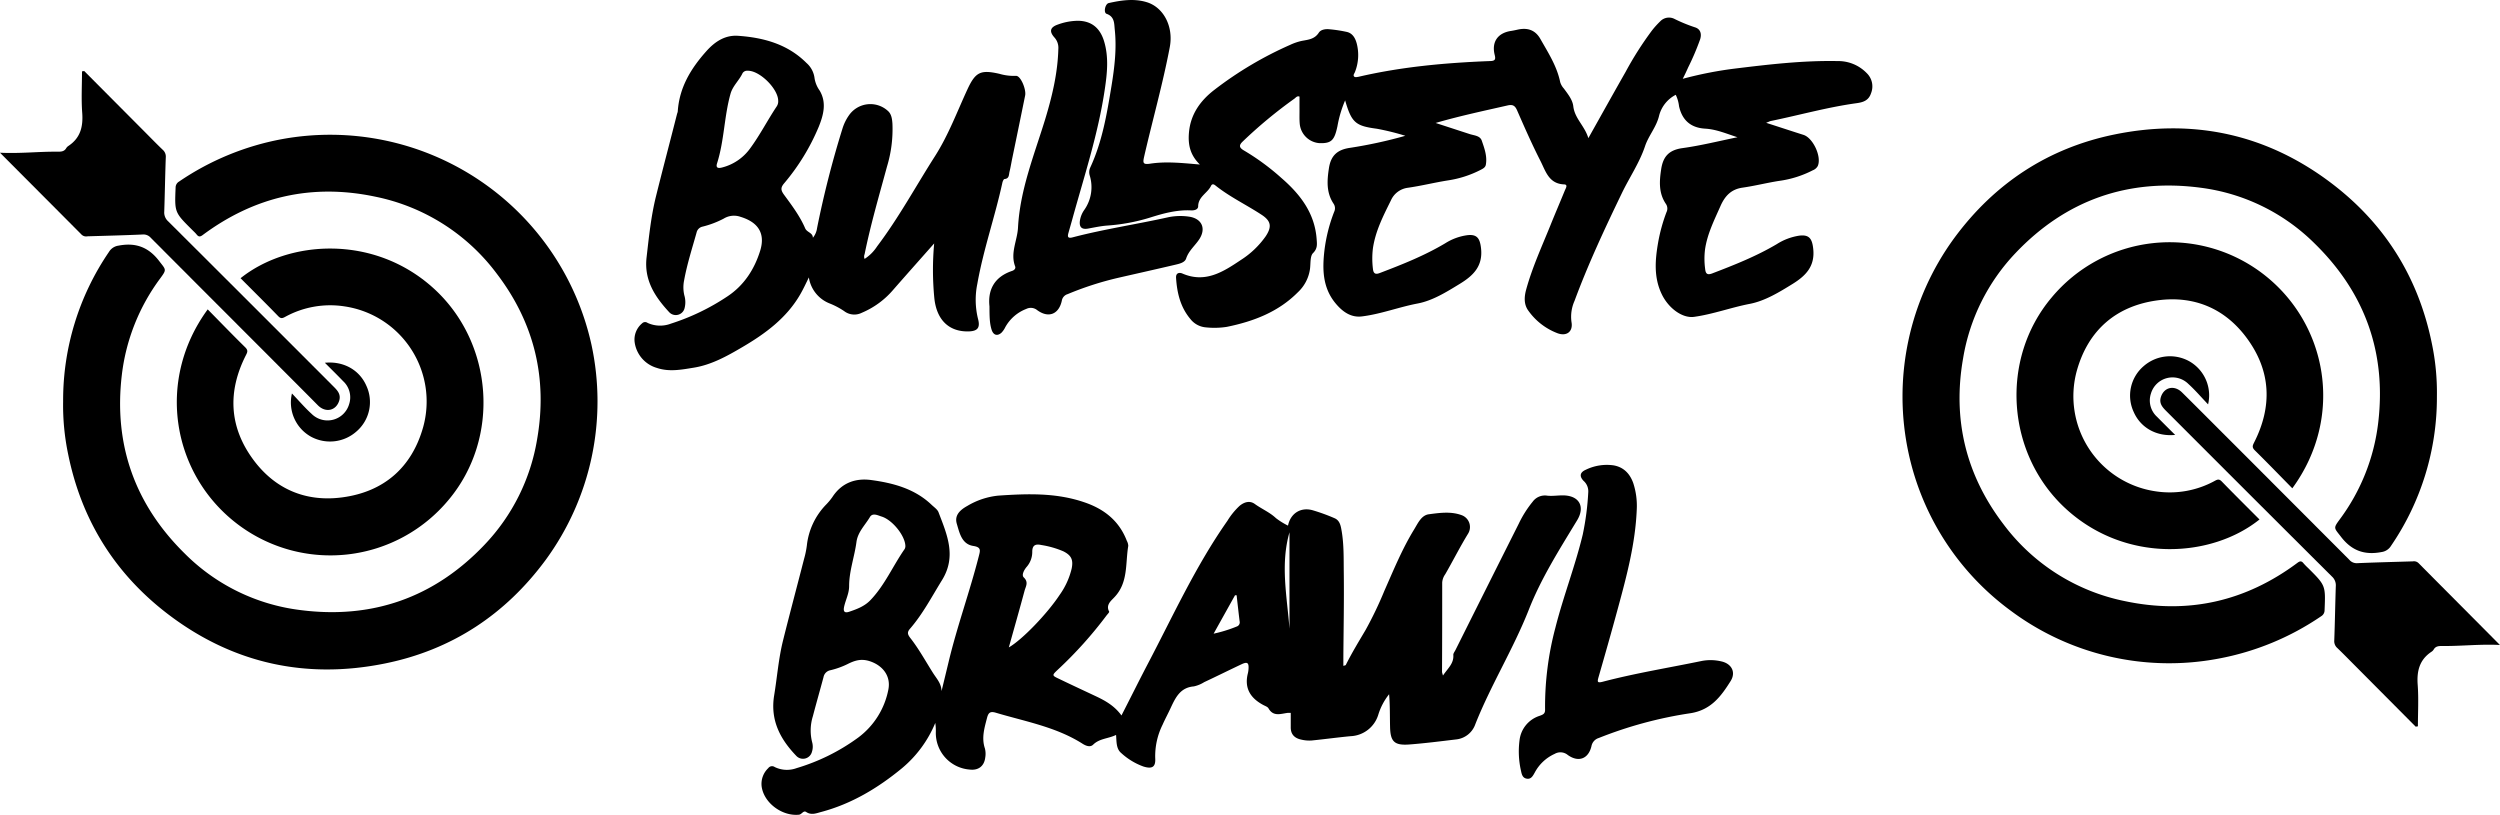 <svg id="Layer_1" data-name="Layer 1" xmlns="http://www.w3.org/2000/svg" viewBox="0 0 830.12 270.62"><title>bbpagetitle</title><path class="cls-1" d="M493.05,225.26c1.62-2.43,3.67-4,3.43-6.89,0-.5.45-1.05.71-1.57q10.49-21,21-41.91a36,36,0,0,1,4.65-7.36,5,5,0,0,1,4.79-2c1.87.22,3.81-.16,5.71-.08,5.11.24,6.9,3.89,4.26,8.25-5.86,9.67-12,19.33-16.09,29.8-5.14,13-12.56,24.91-17.71,37.89a7.59,7.59,0,0,1-6.51,5.1c-5.12.61-10.24,1.27-15.38,1.66-5,.38-6.32-.93-6.43-5.82-.09-3.61,0-7.22-.32-10.86a20.44,20.44,0,0,0-3.58,6.76,10.06,10.06,0,0,1-9.23,7.17c-4.31.41-8.59,1-12.9,1.43a11.49,11.49,0,0,1-3.45-.29c-2.19-.46-3.55-1.73-3.5-4.15,0-1.57,0-3.13,0-4.73-.53,0-.78,0-1,0-2.32.29-4.77,1.35-6.39-1.5-.29-.51-1.07-.77-1.66-1.08-4.34-2.29-6.47-5.63-5.16-10.65a8.42,8.42,0,0,0,.18-1.24c.17-2.19-.36-2.6-2.34-1.66-4.14,1.95-8.25,4-12.38,5.93a10.57,10.57,0,0,1-3.44,1.41c-4.39.36-6,3.56-7.57,6.91-.91,2-1.94,3.86-2.81,5.84a23.46,23.46,0,0,0-2.43,11.07c.19,2.93-1,3.68-3.89,2.79a21.93,21.93,0,0,1-7.42-4.5c-1.68-1.41-1.52-3.74-1.69-6-2.58,1.27-5.47,1.14-7.6,3.22-1,1-2.47.38-3.51-.28-8.82-5.61-19-7.38-28.78-10.3-1.78-.53-2.47-.15-2.94,1.63-.87,3.38-1.91,6.69-.72,10.23a7.21,7.21,0,0,1,.11,3c-.34,2.88-2.31,4.36-5.18,4A12.17,12.17,0,0,1,324.65,244a17.81,17.81,0,0,0-.18-3,39,39,0,0,1-11.1,15.07c-8,6.58-16.7,11.8-26.78,14.49-1.62.43-3.29,1.16-5,0-.93-.59-1.42.81-2.39.91-5.52.57-11.65-3.86-12.39-9.39a7.2,7.2,0,0,1,2.19-6.06,1.55,1.55,0,0,1,2.15-.38,9.25,9.25,0,0,0,7.28.36,66.84,66.84,0,0,0,20.46-10.15,26,26,0,0,0,10-15.94c.89-4.48-1.87-8-6.18-9.41-2.89-.94-5.05-.22-7.46,1a26.81,26.81,0,0,1-5.61,2,2.86,2.86,0,0,0-2.28,2.28c-1.16,4.33-2.4,8.64-3.54,13a15.83,15.83,0,0,0-.24,8.61,5.46,5.46,0,0,1-.07,3.2,3.06,3.06,0,0,1-5.1,1.44c-5.44-5.62-8.79-11.94-7.44-20.19,1-6.06,1.45-12.21,2.94-18.19,2.26-9.07,4.68-18.1,7-27.15a29.88,29.88,0,0,0,.91-4.38,23,23,0,0,1,6.31-13.53A20.27,20.27,0,0,0,290.3,166c3.09-4.75,7.69-6.38,13-5.64,7.29,1,14.37,2.89,19.95,8.22.84.8,2,1.56,2.33,2.56,2.79,7.31,6,14.5,1.16,22.38-3.41,5.51-6.4,11.28-10.67,16.21-1,1.15-.8,1.86.06,3,2.87,3.65,5.09,7.73,7.57,11.65,1.22,1.93,2.79,3.51,2.85,6.05.79-3.26,1.59-6.53,2.37-9.79,2.82-11.8,7-23.22,10-35,.48-1.88.88-3-1.85-3.41-3.83-.61-4.55-4.33-5.45-7.34-.85-2.83,1.07-4.6,3.44-5.92a24.82,24.82,0,0,1,10.33-3.45c9.56-.65,19.1-1,28.41,2.16,6.68,2.23,11.71,6.16,14.28,12.87a3.84,3.84,0,0,1,.47,1.66c-1,5.86.07,12.27-4.73,17.18-1,1.07-2.79,2.45-1.62,4.63.13.23-.59.92-.94,1.39a135.54,135.54,0,0,1-16,17.81c-2.12,2-2.13,2,.43,3.2,4.13,2,8.27,3.91,12.4,5.86,3.11,1.48,6,3.19,8.2,6.24,3-5.83,5.81-11.52,8.76-17.16,8.4-16,15.94-32.56,26.41-47.46a23.33,23.33,0,0,1,4.07-5c1.57-1.28,3.39-1.81,5.06-.59,2.28,1.65,4.92,2.73,7,4.69a23.49,23.49,0,0,0,4,2.48c.84-4.09,4.23-6.21,8.16-5.11A62.7,62.7,0,0,1,457,173c1.86.77,2.12,2.64,2.42,4.37.76,4.53.63,9.12.69,13.67.12,9.48-.08,19-.14,28.43,0,.81,0,1.62,0,2.59.42-.16.74-.17.81-.31,2-4,4.32-7.81,6.59-11.65a125.09,125.09,0,0,0,6.23-13c3.06-6.91,5.92-13.92,9.89-20.39,1.26-2.06,2.39-4.69,4.89-5,3.57-.48,7.32-1,10.84.29a4.19,4.19,0,0,1,2.14,6.19c-2.69,4.39-5,9-7.57,13.45a5.28,5.28,0,0,0-1,2.77c0,9.89,0,19.79-.06,29.68A10.23,10.23,0,0,0,493.05,225.26Zm-178.51-42.9c0-3.43-4.29-8.78-7.89-9.89-1.24-.38-3-1.36-3.9.19-1.59,2.67-4,4.93-4.45,8.23-.65,4.92-2.44,9.67-2.44,14.68,0,2.49-1.19,4.6-1.68,6.92-.27,1.32,0,2.15,1.67,1.6,2.6-.88,5.13-1.81,7.12-3.9,4.77-5,7.44-11.37,11.33-16.94A2.1,2.1,0,0,0,314.54,182.36Zm34.35,33.56c4.47-2.56,12.8-11.26,16.87-17.43a25,25,0,0,0,4-8.77c.57-2.87-.08-4.33-2.71-5.68a30.31,30.31,0,0,0-7.38-2.12c-2-.45-3,.14-3,2.22a7.54,7.54,0,0,1-1.82,5c-.82.93-1.84,2.73-1,3.54,1.69,1.61.64,3,.27,4.41C352.47,203.24,350.72,209.34,348.89,215.92Zm75.64-17.32H424l-7.11,12.76a45.54,45.54,0,0,0,7.63-2.36,1.46,1.46,0,0,0,1-1.77Q425,202.91,424.53,198.6Zm17.55,11.1v-32C439,188.42,441.28,199.1,442.08,209.7Z" transform="translate(-13.91 -0.95)"/><path class="cls-1" d="M590.84,46.52c-3.64-1.16-7-2.64-10.72-2.85-4.76-.28-7.64-2.76-8.69-7.45a11.77,11.77,0,0,0-1.09-3.79,10.86,10.86,0,0,0-5.49,6.77c-.86,3.87-3.51,6.7-4.7,10.27-1.86,5.56-5.18,10.38-7.7,15.61-5.67,11.75-11.2,23.55-15.73,35.8a12.91,12.91,0,0,0-1,7c.58,3.12-1.54,4.82-4.56,3.75a21,21,0,0,1-9.74-7.49c-1.54-2.06-1.42-4.57-.76-7,2-7.31,5.16-14.2,8-21.21,1.58-3.94,3.26-7.83,4.86-11.75.28-.68,1.1-1.93-.2-2-5.12-.17-6.18-4.4-7.89-7.76-2.8-5.49-5.29-11.15-7.76-16.8-.7-1.6-1.45-2.05-3.17-1.66-7.92,1.81-15.87,3.48-23.89,5.82l11.32,3.69c1.49.48,3.43.52,4,2.18.88,2.56,1.86,5.18,1.35,8-.17.91-.94,1.29-1.7,1.69a35,35,0,0,1-10.86,3.51c-4.51.71-9,1.85-13.49,2.47a7.12,7.12,0,0,0-5.45,4.13c-2.53,5.12-5.18,10.24-6,16a27.73,27.73,0,0,0,0,6.69c.17,1.85,1,2,2.48,1.39,7.39-2.81,14.73-5.74,21.54-9.8a18.27,18.27,0,0,1,7.44-2.7c3.19-.33,4.07,1.15,4.44,4.31.69,6-2.59,9.14-7.06,11.87s-9,5.56-13.95,6.51c-6.28,1.19-12.26,3.53-18.58,4.3-3.69.44-6.49-1.65-8.76-4.41-4.28-5.2-4.36-11.33-3.64-17.53a52.91,52.91,0,0,1,3.22-12.78,2.7,2.7,0,0,0-.22-2.76c-2.4-3.64-2.15-7.6-1.51-11.75s2.74-6.14,7-6.75a151.54,151.54,0,0,0,18.37-4,81.12,81.12,0,0,0-9.46-2.34c-7-.93-8.38-1.93-10.53-9.42A38.68,38.68,0,0,0,458,42.89c-1,4.69-2,5.71-6,5.59A7.09,7.09,0,0,1,445.48,42c-.13-1.49-.06-3-.07-4.49s0-3,0-4.48c-.82-.34-1.23.36-1.72.7a153.94,153.94,0,0,0-17.08,14.15c-1.38,1.29-1.27,2.08.29,3A78.55,78.55,0,0,1,439.34,60c6.27,5.42,11.14,11.68,11.76,20.37.12,1.65.35,3.08-1.21,4.63-1,1-.76,3.45-1,5.26A13,13,0,0,1,444.86,98c-6.5,6.55-14.75,9.68-23.57,11.48a26.89,26.89,0,0,1-7,.17,7.27,7.27,0,0,1-5.13-2.79c-3.31-3.94-4.42-8.65-4.74-13.64-.11-1.76,1.18-1.85,2.12-1.44,7.61,3.29,13.57-.6,19.39-4.5a29.36,29.36,0,0,0,8.26-7.88c2.09-3.15,1.79-5.07-1.36-7.13-5.07-3.33-10.6-5.94-15.36-9.75-.52-.42-1.09-.59-1.44.14-1.15,2.41-4.23,3.57-4.27,6.78,0,1.12-1.32,1.42-2.36,1.37-4.75-.23-9.24,1-13.69,2.41a62.67,62.67,0,0,1-14.18,2.63c-2.12.16-4.22.62-6.32,1s-3-.47-2.72-2.6A8.37,8.37,0,0,1,374,70.57a13.13,13.13,0,0,0,1.75-11.35,3.7,3.7,0,0,1,.18-2.65c4-8.61,5.54-17.88,7.06-27.14,1-6.14,1.74-12.34,1.08-18.59-.22-2,0-4.35-2.72-5.3-1.09-.38-.5-3.31.72-3.58,4.16-.92,8.35-1.57,12.57-.3,5.7,1.72,9,8.2,7.68,15C400,28.89,396.59,40.88,393.81,53c-.44,2-.44,2.67,2,2.3,5.28-.81,10.6-.23,16.51.28C409.07,52.4,408.36,49,408.7,45c.52-6.14,3.82-10.64,8.38-14.17a121.31,121.31,0,0,1,25.26-15,18.17,18.17,0,0,1,3.76-1.29c2.17-.42,4.3-.54,5.72-2.74.71-1.09,2.32-1.28,3.68-1.12a46.59,46.59,0,0,1,5.66.88c1.89.46,2.77,2.06,3.24,3.8a15.33,15.33,0,0,1-.59,9.53c-.19.5-.76,1.09-.17,1.55.3.22.95.08,1.4,0,14.4-3.35,29-4.65,43.77-5.22,1.58-.06,1.77-.6,1.42-2-1.1-4.34,1-7.34,5.43-8,.66-.1,1.31-.24,2-.39,3.41-.81,6,.05,7.7,3,2.61,4.6,5.52,9.08,6.61,14.39a5.56,5.56,0,0,0,1.22,2.13c1.33,1.82,2.87,3.69,3.13,5.89.47,4.07,3.78,6.5,5,10.58,4.31-7.67,8.29-14.84,12.37-22A111,111,0,0,1,562.5,11a29.74,29.74,0,0,1,2.67-2.95,4,4,0,0,1,4.8-.79A52,52,0,0,0,576.65,10c1.9.55,2.36,2.18,1.79,4a84.28,84.28,0,0,1-4,9.38c-.49,1.12-1,2.21-1.78,3.74a126.71,126.71,0,0,1,16.92-3.35C601,22.37,612.5,21,624.1,21.23a13.13,13.13,0,0,1,9.65,4,6.11,6.11,0,0,1,1.45,6.64c-.83,2.56-2.76,3.07-5,3.37-9.56,1.33-18.86,3.95-28.3,5.89-.31.07-.6.23-1.55.6,4.5,1.44,8.43,2.75,12.39,4,3.18,1,6.11,7.25,4.76,10.33a3.13,3.13,0,0,1-1.65,1.43A34.38,34.38,0,0,1,604.77,61c-4.11.63-8.15,1.67-12.26,2.26-3.82.54-5.87,2.83-7.32,6.11-2.08,4.71-4.41,9.3-5.14,14.5a25.32,25.32,0,0,0,.06,6.45c.17,1.54.72,2,2.25,1.45,7.38-2.82,14.73-5.73,21.55-9.77a19.32,19.32,0,0,1,7.42-2.8c3.32-.42,4.29,1,4.65,4.3.66,5.83-2.44,9-6.85,11.73S600,100.85,595,101.83c-6.26,1.2-12.25,3.45-18.56,4.33-3.83.53-8.39-2.75-10.67-7.36-2.81-5.69-2.29-11.62-1.24-17.57a55.88,55.88,0,0,1,2.73-9.82,2.71,2.71,0,0,0-.21-2.78c-2.4-3.56-2.17-7.44-1.55-11.5.65-4.28,2.65-6.38,7.08-7C578.69,49.29,584.75,47.76,590.84,46.52Z" transform="translate(-13.91 -0.95)"/><path class="cls-1" d="M324.1,81.78c-4.5,5.09-9,10.14-13.49,15.27a28,28,0,0,1-10.55,7.76,5.54,5.54,0,0,1-5.87-.57,24.89,24.89,0,0,0-4.85-2.55,11.07,11.07,0,0,1-6.85-8.63c-1,2.07-1.87,3.92-2.88,5.67-4.53,7.83-11.57,13-19.14,17.44-5.09,3-10.33,5.93-16.23,6.87-4,.65-8.16,1.47-12.27.06a10.34,10.34,0,0,1-7.34-8.64,7,7,0,0,1,2.51-6.16,1.38,1.38,0,0,1,1.8-.13,10,10,0,0,0,7.75.24,74.62,74.62,0,0,0,18.81-9.08c5.47-3.64,8.89-8.92,10.82-15.11,1.79-5.76-.65-9.48-6.49-11.26a6.5,6.5,0,0,0-5.63.59,31.18,31.18,0,0,1-7,2.65,2.58,2.58,0,0,0-2,2c-1.48,5.27-3.16,10.48-4.14,15.89a11.5,11.5,0,0,0,.08,4.92,7.94,7.94,0,0,1,.1,4.19,3,3,0,0,1-5.09,1.45c-4.73-5.11-8.41-10.63-7.55-18.19.79-6.85,1.48-13.71,3.15-20.41,2.27-9.14,4.69-18.25,7-27.38a3.12,3.12,0,0,0,.21-.72c.52-7.94,4.31-14.19,9.49-20,3-3.37,6.39-5.4,10.55-5.11,8.41.59,16.4,2.73,22.68,9a8,8,0,0,1,2.71,5.15A9.64,9.64,0,0,0,286.06,31c2.4,4,1.29,8.11-.27,12a71.92,71.92,0,0,1-11.54,18.86c-1.21,1.45-1.06,2.29,0,3.76,2.59,3.53,5.26,7.07,7,11.11.61,1.44,2.54,1.43,2.58,3.17a6.35,6.35,0,0,0,1.38-3.19,327,327,0,0,1,8.42-33,15.64,15.64,0,0,1,2.17-4.46,8.64,8.64,0,0,1,13-1.41c1.14,1.05,1.33,2.63,1.44,4.14a42.78,42.78,0,0,1-1.8,14.26C305.83,65.87,303,75.51,301,85.35a2,2,0,0,0,0,1.57,14,14,0,0,0,4.15-4.16c7.19-9.5,12.86-20,19.25-30,4.46-7,7.3-14.7,10.75-22.15,2.69-5.8,4.4-6.56,10.62-5.15a17.05,17.05,0,0,0,5.47.68c1.58-.13,3.47,4.52,3.07,6.5q-2.13,10.49-4.31,21c-.3,1.46-.53,2.93-.89,4.38-.23,1-.07,2.25-1.66,2.38-.27,0-.6.76-.7,1.21-2.45,11.28-6.31,22.21-8.32,33.59a26.41,26.41,0,0,0,.22,11.6c.81,3-.12,4.15-3.27,4.2-6.48.09-10.5-3.93-11.23-11.09A96.84,96.84,0,0,1,324.1,81.78ZM272.31,34.44c0-4-6.14-10.07-10.1-10a1.81,1.81,0,0,0-1.73.8c-1.12,2.41-3.26,4.21-4,6.84-2.13,7.56-2.07,15.55-4.46,23.07-.5,1.55.28,1.79,1.76,1.39A16.47,16.47,0,0,0,263,50.21c3.26-4.42,5.75-9.33,8.79-13.89A3,3,0,0,0,272.31,34.44Z" transform="translate(-13.91 -0.95)"/><path class="cls-1" d="M557.39,170.19c-.46,11.2-3.32,21.95-6.24,32.68-2.08,7.68-4.26,15.34-6.47,23-.42,1.49-.39,1.92,1.38,1.46,10.85-2.85,21.94-4.64,32.92-6.91a15.54,15.54,0,0,1,6.44.13c3.45.74,5,3.59,3.13,6.56-3.14,5-6.46,9.55-13.25,10.65A136.86,136.86,0,0,0,544.78,246a3.5,3.5,0,0,0-2.43,2.72c-1,4.22-4.32,5.48-7.89,2.9a3.82,3.82,0,0,0-4.34-.34,14,14,0,0,0-6.6,6.2c-.61,1.08-1.23,2.36-2.78,2-1.38-.29-1.57-1.62-1.82-2.73a28.8,28.8,0,0,1-.46-9.92,9.66,9.66,0,0,1,6.74-8.21c1-.37,1.78-.64,1.75-2a101.75,101.75,0,0,1,3.41-27.18c2.64-10.46,6.59-20.54,9.1-31a91.09,91.09,0,0,0,1.83-14.06,4.61,4.61,0,0,0-1.55-3.75c-1.47-1.54-1.23-2.84.73-3.7a15.94,15.94,0,0,1,9.22-1.46c3.36.59,5.41,2.75,6.53,5.86A24.32,24.32,0,0,1,557.39,170.19Z" transform="translate(-13.91 -0.95)"/><path class="cls-1" d="M342.46,102.68c-.58-5.36,1.51-9.76,7.53-11.78.73-.24,1.25-.8,1-1.49-1.69-4.45.73-8.6.95-12.91.66-12.49,5.37-24.06,9-35.88,2.32-7.65,4.18-15.37,4.39-23.42A5.09,5.09,0,0,0,364,13.36c-1.76-2-1.39-3.36,1.14-4.25a20.06,20.06,0,0,1,6.58-1.26q6.69,0,8.77,6.71c1.63,5.31,1.06,10.7.27,16-2.18,14.83-6.9,29.05-10.86,43.44-.4,1.44-.82,2.87-1.22,4.31-.35,1.26-.21,1.87,1.4,1.45,10.43-2.73,21.11-4.31,31.64-6.65a19.73,19.73,0,0,1,6.94-.23c4.23.58,5.8,3.81,3.55,7.38-1.41,2.22-3.57,3.86-4.45,6.54-.46,1.39-2.36,1.76-3.8,2.1-6.23,1.47-12.48,2.86-18.72,4.29a105.15,105.15,0,0,0-16.83,5.43,2.73,2.73,0,0,0-1.93,2.21c-1,4.51-4.44,5.83-8.15,3.12a3.37,3.37,0,0,0-3.65-.42,13.49,13.49,0,0,0-7,6.12,6.92,6.92,0,0,1-1.27,1.81c-1.36,1.18-2.64.79-3.23-1C342.46,108.17,342.48,105.75,342.46,102.68Z" transform="translate(-13.91 -0.95)"/><path class="cls-2" d="M442.08,177.65v32" transform="translate(-13.91 -0.95)"/><path class="cls-3" d="M34.87,134.26A87.37,87.37,0,0,1,50.09,84.6a4.4,4.4,0,0,1,3.19-2.09c5.61-1.08,9.9.45,13.44,5.06,2.3,3,2.62,2.78.45,5.74a66.8,66.8,0,0,0-12.81,32.17c-2.74,23.22,4.38,43.07,21,59.38a65.49,65.49,0,0,0,38.06,18.63c24,3.16,44.68-4.07,61.4-21.68a66.29,66.29,0,0,0,17.43-34.95c3.55-20.28-.93-38.7-13.36-55a66.93,66.93,0,0,0-40.44-25.62c-21-4.42-40.09,0-57.26,12.77-.89.66-1.39.57-2-.21-.47-.58-1.05-1.09-1.58-1.63-5.75-5.72-5.73-5.72-5.39-13.92a2.3,2.3,0,0,1,1.13-2,89.74,89.74,0,0,1,34.18-14.1A88.86,88.86,0,0,1,210.28,115.3a89.12,89.12,0,0,1-15.15,71.53c-13.41,18.2-31.24,29.92-53.31,34.41-26.16,5.33-50.4.07-71.79-16.1-17.79-13.45-29-31.31-33.47-53.27A79.44,79.44,0,0,1,34.87,134.26Z" transform="translate(-13.91 -0.95)"/><path class="cls-3" d="M82.88,103.68c4.23,4.3,8.3,8.51,12.48,12.62,1,1,.71,1.61.19,2.62-6.09,12-5.58,23.75,2.43,34.62,7.26,9.86,17.51,14.17,29.58,12.56,13.8-1.83,23.08-9.91,26.85-23.29a31.92,31.92,0,0,0-26-40.11,31.08,31.08,0,0,0-19.88,3.5c-.89.48-1.41.58-2.22-.25-4.12-4.25-8.34-8.42-12.52-12.62,15.86-12.71,44.3-14.67,64.16,3.42s22.18,49.67,4.86,70.25a51,51,0,0,1-69.92,8.07C71.14,158.66,65.48,127.47,82.88,103.68Z" transform="translate(-13.91 -0.95)"/><path class="cls-4" d="M13.91,51.66c6.72.33,13-.42,19.21-.34,1.16,0,2.15-.07,2.79-1.19a2.42,2.42,0,0,1,.73-.73c4-2.66,4.91-6.43,4.57-11s-.07-9.16-.07-13.75l.73-.12L62.24,45c1.9,1.91,3.77,3.84,5.72,5.7a3,3,0,0,1,1,2.52c-.22,6-.31,12-.51,18a3.92,3.92,0,0,0,1.3,3.22q27.48,27.38,54.88,54.83c1.29,1.28,2.52,2.58,1.94,4.64-1,3.39-4.46,4.24-7.08,1.65C114,130,108.46,124.5,103,119q-19.53-19.53-39-39.06a3.22,3.22,0,0,0-2.68-1.13c-6.13.28-12.27.42-18.4.61A2.16,2.16,0,0,1,41,78.86C32.1,69.9,23.2,61,13.91,51.66Z" transform="translate(-13.91 -0.95)"/><path class="cls-4" d="M121.78,121.41c6.16-.62,11.45,2.36,13.75,7.57a12.87,12.87,0,0,1-3.34,15.31A13.24,13.24,0,0,1,117.26,146a13,13,0,0,1-6.41-14.4c2.31,2.41,4.3,4.75,6.55,6.79a7.47,7.47,0,0,0,12.42-3.18,7.3,7.3,0,0,0-2-7.72C125.88,125.47,123.91,123.54,121.78,121.41Z" transform="translate(-13.91 -0.95)"/><path class="cls-3" d="M823.08,132.51a87.29,87.29,0,0,1-15.22,49.66,4.4,4.4,0,0,1-3.19,2.09c-5.61,1.08-9.9-.45-13.43-5.06-2.31-3-2.63-2.78-.46-5.74a66.8,66.8,0,0,0,12.81-32.17c2.75-23.22-4.38-43.07-21-59.38a65.49,65.49,0,0,0-38-18.63c-24-3.16-44.69,4.07-61.41,21.68a66.36,66.36,0,0,0-17.43,35c-3.55,20.28.94,38.7,13.36,55a66.87,66.87,0,0,0,40.44,25.61c21,4.43,40.09.05,57.26-12.76.89-.67,1.39-.57,2,.21a22.08,22.08,0,0,0,1.59,1.62c5.74,5.73,5.72,5.73,5.38,13.93a2.3,2.3,0,0,1-1.13,2,89.56,89.56,0,0,1-34.18,14.09,88,88,0,0,1-69-16,87.82,87.82,0,0,1-33.8-52.14,89.12,89.12,0,0,1,15.15-71.53c13.41-18.2,31.24-29.92,53.31-34.41,26.16-5.33,50.4-.07,71.79,16.1,17.79,13.45,29,31.31,33.47,53.27A79.44,79.44,0,0,1,823.08,132.51Z" transform="translate(-13.91 -0.95)"/><path class="cls-3" d="M775.07,163.09c-4.23-4.3-8.3-8.51-12.47-12.62-1-1-.71-1.61-.2-2.62,6.09-12,5.58-23.75-2.43-34.62-7.26-9.86-17.51-14.17-29.57-12.56-13.81,1.83-23.09,9.91-26.86,23.29a31.92,31.92,0,0,0,26,40.11,31.07,31.07,0,0,0,19.88-3.5c.89-.48,1.41-.58,2.22.25,4.13,4.25,8.34,8.42,12.53,12.62C748.33,186.15,719.9,188.11,700,170s-22.18-49.67-4.86-70.25a51,51,0,0,1,69.92-8.07C786.81,108.11,792.47,139.3,775.07,163.09Z" transform="translate(-13.91 -0.95)"/><path class="cls-4" d="M844,215.11c-6.72-.33-12.95.42-19.21.34-1.16,0-2.15.07-2.79,1.19a2.31,2.31,0,0,1-.73.73c-4,2.66-4.91,6.43-4.57,11s.07,9.16.07,13.75l-.73.12L795.71,221.8c-1.9-1.9-3.77-3.83-5.71-5.69a3,3,0,0,1-1-2.52c.22-6,.31-12,.51-18a3.92,3.92,0,0,0-1.3-3.22Q760.72,165,733.32,137.55c-1.29-1.28-2.52-2.58-1.93-4.64,1-3.39,4.45-4.24,7.07-1.65,5.54,5.48,11,11,16.54,16.51q19.51,19.53,39,39.06a3.19,3.19,0,0,0,2.68,1.12c6.13-.27,12.27-.41,18.4-.6a2.19,2.19,0,0,1,1.87.55C825.85,196.87,834.76,205.79,844,215.11Z" transform="translate(-13.91 -0.95)"/><path class="cls-4" d="M736.17,145.36c-6.16.62-11.45-2.36-13.75-7.58a12.86,12.86,0,0,1,3.34-15.3,13.26,13.26,0,0,1,14.94-1.66,13,13,0,0,1,6.4,14.4c-2.31-2.41-4.3-4.75-6.55-6.79a7.47,7.47,0,0,0-12.42,3.18,7.32,7.32,0,0,0,2,7.72C732.08,141.3,734,143.23,736.17,145.36Z" transform="translate(-13.91 -0.95)"/></svg>